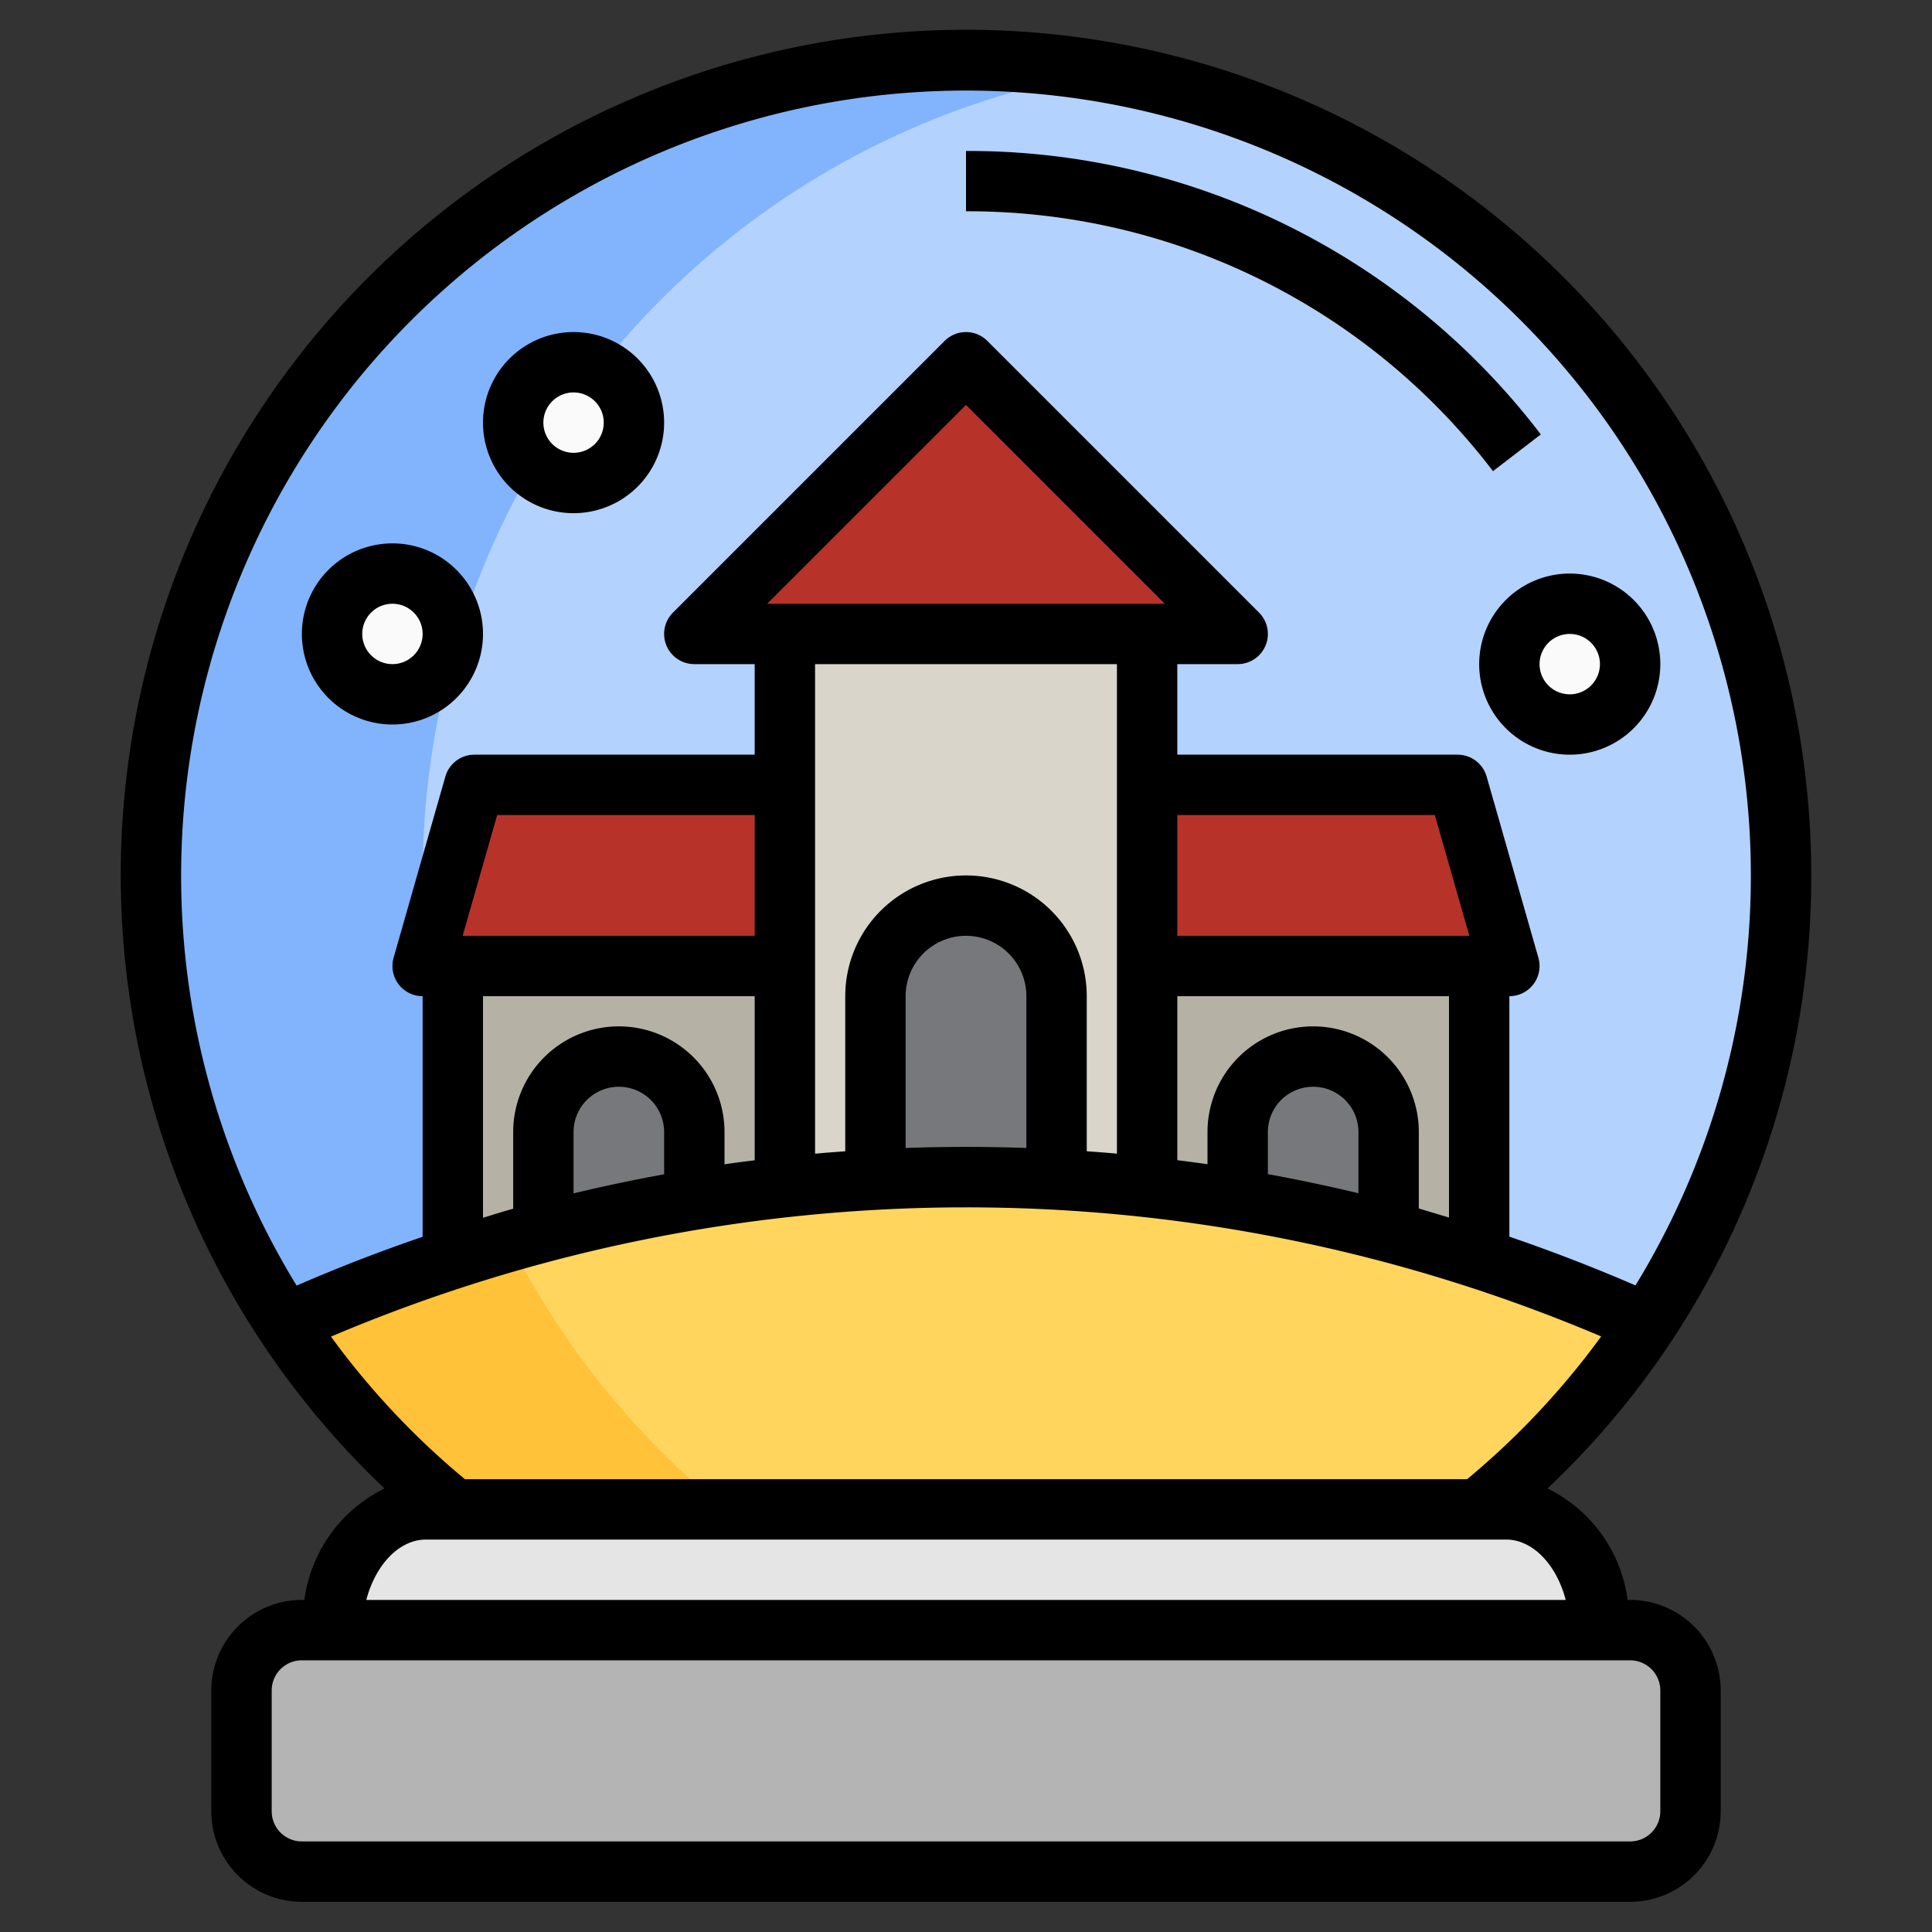 <svg id="Artboard_30" height="512" viewBox="0 0 64 64" width="512" xmlns="http://www.w3.org/2000/svg" data-name="Artboard 30"><rect x="0" y="0" width="64" height="64" fill="#333333" stroke="none"/><path d="m15.028 50a27 27 0 1 1 33.944 0z" fill="#81b4fc"/><path d="m36.5 2.381a27 27 0 0 0 -12.472 47.619h24.944a27 27 0 0 0 -12.472-47.619z" fill="#b3d2fd"/><path d="m15 32h34v10.68h-34z" fill="#b5b1a5"/><rect fill="#b5b4b4" height="8" rx="2" width="48" x="8" y="54"/><path d="m53 54c0-2.209-1.393-4-3.111-4h-35.778c-1.718 0-3.111 1.791-3.111 4z" fill="#e5e5e5"/><g fill="#b73329"><path d="m23 21h18l-9-9z"/><path d="m26 26h-10.286l-1.714 6h12z"/><path d="m38 26h10.286l1.714 6h-12z"/></g><circle cx="19" cy="14" fill="#fafafa" r="2"/><circle cx="52" cy="22" fill="#fafafa" r="2"/><path d="m41 41v-3.5a2.5 2.5 0 0 1 2.5-2.5 2.5 2.5 0 0 1 2.5 2.5v4.5z" fill="#77787c"/><circle cx="13" cy="21" fill="#fafafa" r="2"/><path d="m49.457 15.609a21.862 21.862 0 0 0 -17.457-8.609v-2a23.844 23.844 0 0 1 19.042 9.391z" fill="#f0f6ff"/><path d="m26 21h12v20.327h-12z" fill="#d9d5ca"/><path d="m29 40.082v-7.082a3 3 0 0 1 3-3 3 3 0 0 1 3 3v7.081z" fill="#77787c"/><path d="m18 42v-4.5a2.5 2.5 0 0 1 2.5-2.5 2.5 2.5 0 0 1 2.5 2.5v4.5z" fill="#77787c"/><path d="m9.445 43.831a27.155 27.155 0 0 0 5.583 6.169h33.944a27.113 27.113 0 0 0 5.587-6.175 55.115 55.115 0 0 0 -45.114.006z" fill="#ffc239"/><path d="m16.878 41.127a27.1 27.1 0 0 0 7.15 8.873h24.944c.491-.4.962-.816 1.423-1.246.1-.1.209-.2.313-.3.43-.415.851-.84 1.253-1.283.017-.019.036-.037.053-.056q.693-.768 1.328-1.587.639-.825 1.215-1.7a55.147 55.147 0 0 0 -37.679-2.701z" fill="#ffd55d"/><path d="m60 29a28 28 0 1 0 -47.262 20.308 4.813 4.813 0 0 0 -2.655 3.692h-.083a3 3 0 0 0 -3 3v4a3 3 0 0 0 3 3h44a3 3 0 0 0 3-3v-4a3 3 0 0 0 -3-3h-.083a4.813 4.813 0 0 0 -2.655-3.692 27.864 27.864 0 0 0 8.738-20.308zm-28-26a26.008 26.008 0 0 1 22.177 39.581q-2.064-.893-4.177-1.615v-7.966a1 1 0 0 0 .961-1.275l-1.714-6a1 1 0 0 0 -.961-.725h-9.286v-3h2a1 1 0 0 0 .707-1.707l-9-9a1 1 0 0 0 -1.414 0l-9 9a1 1 0 0 0 .707 1.707h2v3h-9.286a1 1 0 0 0 -.961.725l-1.714 6a1 1 0 0 0 .961 1.275v7.971q-2.112.72-4.174 1.616a26.008 26.008 0 0 1 22.174-39.587zm13 36.527q-1.494-.357-3-.632v-1.395a1.5 1.5 0 0 1 3 0zm-1.5-5.527a3.5 3.5 0 0 0 -3.5 3.5v1.066c-.333-.048-.666-.091-1-.133v-5.433h9v7.333c-.333-.1-.665-.2-1-.3v-2.533a3.5 3.5 0 0 0 -3.5-3.5zm-9.5 4.028q-2-.07-4 0v-5.028a2 2 0 0 1 4 0zm-2-9.028a4 4 0 0 0 -4 4v5.138c-.333.024-.667.049-1 .079v-16.217h10v16.216c-.333-.03-.667-.056-1-.079v-5.137a4 4 0 0 0 -4-4zm-10 9.9q-1.508.275-3 .632v-2.032a1.5 1.5 0 0 1 3 0zm-1.5-4.9a3.5 3.5 0 0 0 -3.5 3.5v2.54c-.335.093-.667.2-1 .3v-7.34h9v5.436c-.334.042-.667.084-1 .132v-1.068a3.5 3.5 0 0 0 -3.5-3.5zm18.5-3v-4h8.531l1.143 4zm-13.586-11 6.586-6.586 6.586 6.586zm-.414 11h-9.674l1.143-4h8.531zm-14.036 13.277a53.858 53.858 0 0 1 42.077-.006 26.161 26.161 0 0 1 -4.441 4.729h-33.2a26.134 26.134 0 0 1 -4.436-4.723zm44.036 11.723v4a1 1 0 0 1 -1 1h-44a1 1 0 0 1 -1-1v-4a1 1 0 0 1 1-1h44a1 1 0 0 1 1 1zm-42.866-3c.3-1.15 1.079-2 1.977-2h35.778c.9 0 1.679.85 1.977 2z"/><path d="m19 17a3 3 0 1 0 -3-3 3 3 0 0 0 3 3zm0-4a1 1 0 1 1 -1 1 1 1 0 0 1 1-1z"/><path d="m49 22a3 3 0 1 0 3-3 3 3 0 0 0 -3 3zm3-1a1 1 0 1 1 -1 1 1 1 0 0 1 1-1z"/><path d="m13 24a3 3 0 1 0 -3-3 3 3 0 0 0 3 3zm0-4a1 1 0 1 1 -1 1 1 1 0 0 1 1-1z"/><path d="m49.457 15.609 1.585-1.218a23.844 23.844 0 0 0 -19.042-9.391v2a21.862 21.862 0 0 1 17.457 8.609z"/></svg>